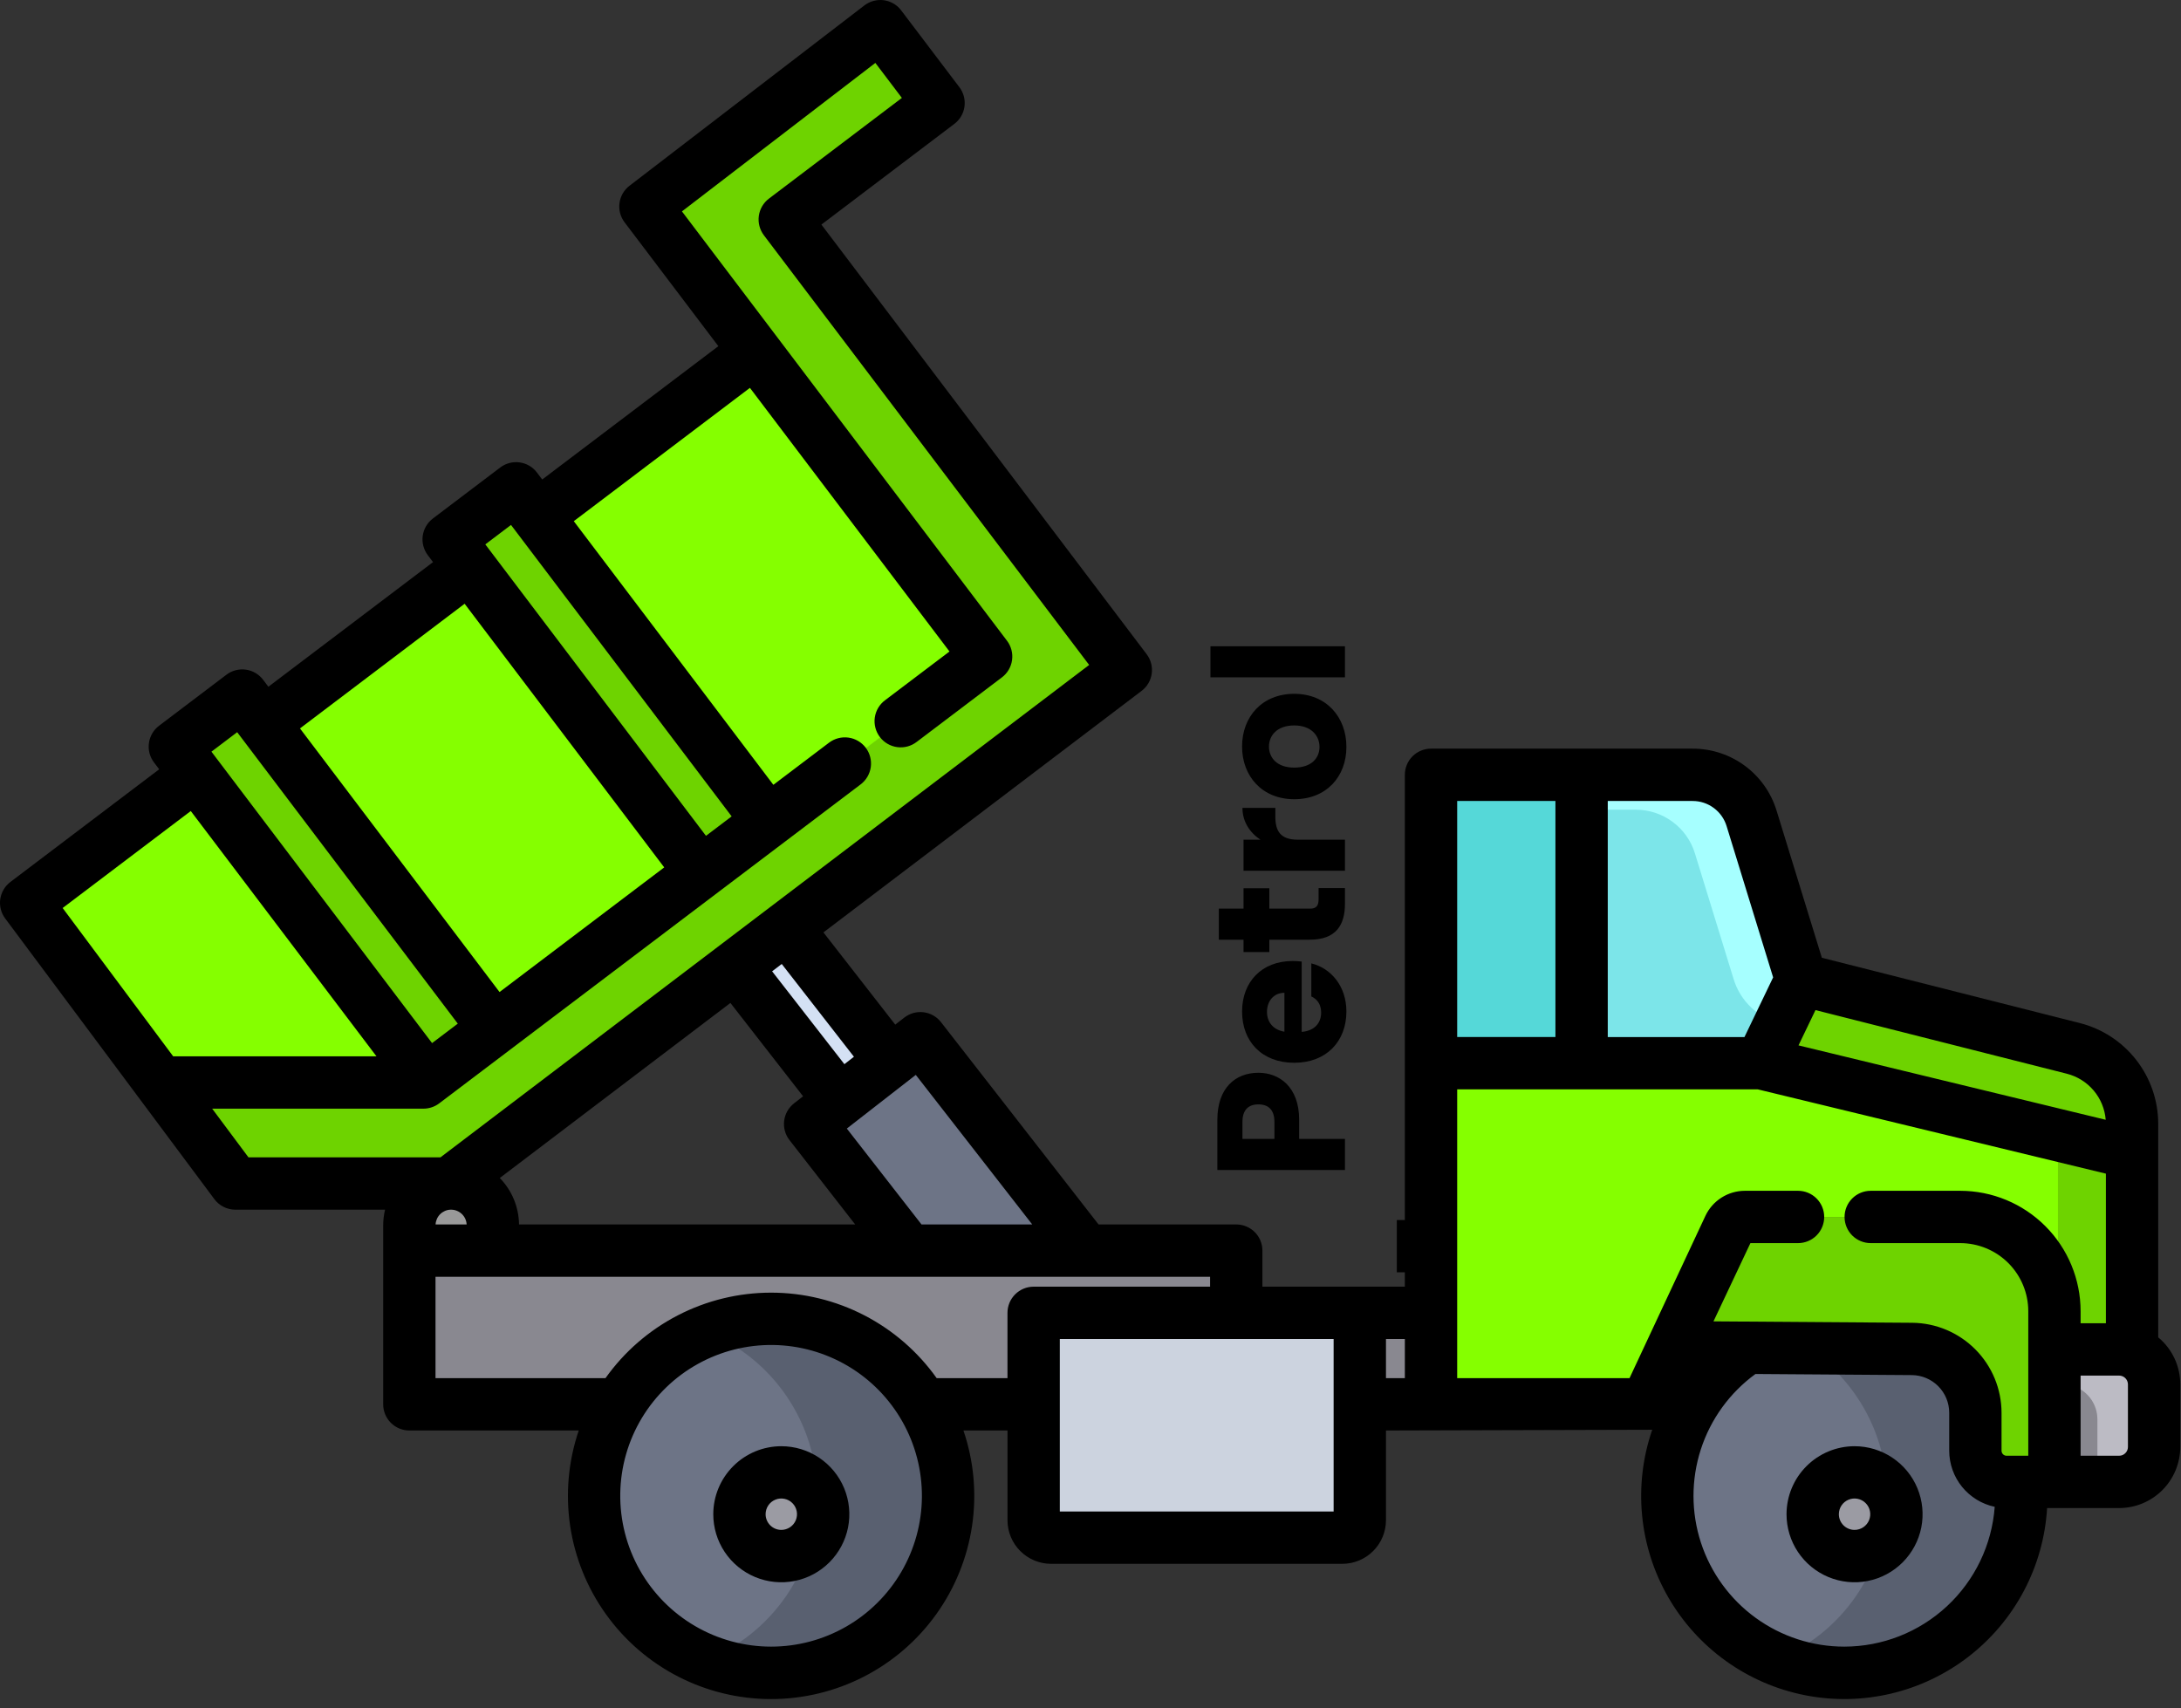 <svg width="120" height="94" viewBox="0 0 120 94" fill="none" xmlns="http://www.w3.org/2000/svg">
<rect x="0" y="0" width="120" height="94" fill="#333333" stroke="none"/>
<path d="M22.523 67.424V68.816H27.12V67.424C27.12 67.122 27.061 66.823 26.945 66.544C26.83 66.265 26.661 66.011 26.447 65.798C26.234 65.584 25.98 65.415 25.701 65.299C25.422 65.183 25.123 65.124 24.821 65.123C24.785 65.123 24.752 65.123 24.718 65.126C24.127 65.153 23.569 65.407 23.16 65.835C22.751 66.263 22.523 66.832 22.523 67.424Z" fill="#999999"/>
<path d="M43.272 51.037L40.451 53.182L46.207 60.577L49.005 58.398L43.275 51.039L43.272 51.037Z" fill="#D4E1F4"/>
<path d="M23.298 59.564L54.259 36.127L35.51 11.361L48.436 1.437L51.639 5.667L43.176 12.076L61.942 36.866L24.718 65.124H12.949L8.805 59.564H23.298Z" fill="#6ED300"/>
<path d="M50.639 57.126L59.739 68.816H49.998L44.573 61.848L50.639 57.126Z" fill="#6D7486"/>
<path d="M68.02 68.816V72.24H78.735V77.274H22.523V68.816H68.02Z" fill="#898890"/>
<path d="M96.138 74.162C94.727 75.086 93.581 76.361 92.811 77.861C92.041 79.361 91.674 81.036 91.746 82.721C91.817 84.405 92.325 86.043 93.219 87.472C94.113 88.902 95.363 90.075 96.847 90.877C98.33 91.678 99.997 92.081 101.683 92.045C103.368 92.009 105.016 91.536 106.465 90.673C107.913 89.809 109.112 88.584 109.945 87.118C110.778 85.651 111.215 83.994 111.215 82.308C111.215 82.051 111.206 81.797 111.187 81.543H110.402C110.177 81.543 109.954 81.498 109.746 81.412C109.537 81.326 109.348 81.199 109.189 81.04C109.03 80.881 108.903 80.692 108.817 80.484C108.731 80.275 108.686 80.052 108.687 79.827V77.735C108.687 76.809 108.322 75.921 107.67 75.264C107.018 74.607 106.133 74.234 105.207 74.227L96.138 74.162Z" fill="#6D7486"/>
<path d="M99.101 53.897L96.886 58.504L117.307 63.449V61.846C117.307 60.891 116.988 59.963 116.401 59.209C115.814 58.456 114.992 57.92 114.066 57.686L99.101 53.897Z" fill="#6ED300"/>
<path d="M96.886 58.504L117.307 63.449V74.39C117.082 74.299 116.841 74.253 116.597 74.253H113.037V72.147C113.037 70.772 112.491 69.454 111.519 68.482C110.547 67.51 109.228 66.964 107.854 66.964H96.003C95.822 66.964 95.644 67.015 95.49 67.112C95.337 67.21 95.215 67.349 95.137 67.513L90.583 77.274H78.735V58.504H96.886Z" fill="#85FF00"/>
<path d="M113.037 74.253V81.543H116.597C116.85 81.543 117.1 81.493 117.333 81.396C117.566 81.3 117.778 81.158 117.956 80.98C118.135 80.801 118.276 80.59 118.373 80.356C118.47 80.123 118.519 79.873 118.519 79.621V76.178C118.52 75.793 118.404 75.416 118.188 75.097C117.972 74.779 117.665 74.532 117.307 74.39C117.082 74.299 116.841 74.253 116.597 74.253H113.037Z" fill="#898890"/>
<path d="M34.088 77.274C32.975 79.116 32.504 81.275 32.748 83.414C32.992 85.552 33.938 87.549 35.437 89.094C36.937 90.638 38.905 91.642 41.035 91.949C43.166 92.256 45.338 91.849 47.212 90.791C49.087 89.734 50.558 88.085 51.396 86.102C52.234 84.12 52.393 81.916 51.846 79.834C51.299 77.752 50.078 75.91 48.374 74.596C46.669 73.282 44.578 72.569 42.425 72.569C40.747 72.562 39.096 72.993 37.634 73.818C36.172 74.643 34.95 75.834 34.088 77.274Z" fill="#6D7486"/>
<path d="M87.02 42.634H78.735V58.504H87.02V42.634Z" fill="#55D8D8"/>
<path d="M87.02 42.634V58.504H96.886L99.101 53.897L96.375 45.038C96.162 44.343 95.731 43.734 95.146 43.301C94.561 42.868 93.852 42.635 93.124 42.634H87.02Z" fill="#7CE5E9"/>
<path d="M74.817 72.24V83.652C74.817 83.906 74.716 84.15 74.536 84.33C74.356 84.51 74.112 84.611 73.857 84.611H57.832C57.577 84.611 57.333 84.51 57.153 84.33C56.973 84.15 56.872 83.906 56.872 83.652V72.24H74.817Z" fill="#CCD3DF"/>
<path d="M54.241 36.168L41.512 19.372L29.529 28.453L42.258 45.249L54.241 36.168Z" fill="#85FF00"/>
<path d="M24.684 29.677L25.843 31.206L38.562 48.009L42.272 45.201L29.553 28.399L28.394 26.868L24.684 29.677Z" fill="#6ED300"/>
<path d="M38.541 48.06L25.812 31.264L14.46 39.867L27.189 56.663L38.541 48.06Z" fill="#85FF00"/>
<path d="M9.619 41.082L10.775 42.61L23.494 59.413L26.808 56.908L27.206 56.606L14.487 39.803L13.328 38.272L9.619 41.082Z" fill="#6ED300"/>
<path d="M23.494 59.413L10.775 42.61L1.439 49.679L8.805 59.564H23.298L26.808 56.908L23.494 59.413Z" fill="#85FF00"/>
<path d="M44.966 82.308C44.967 80.358 44.382 78.453 43.287 76.84C42.192 75.227 40.638 73.979 38.826 73.26C40.304 72.672 41.902 72.455 43.483 72.628C45.063 72.8 46.577 73.357 47.893 74.25C49.209 75.142 50.286 76.344 51.03 77.748C51.775 79.153 52.164 80.719 52.164 82.308C52.164 83.898 51.775 85.464 51.03 86.869C50.286 88.274 49.209 89.475 47.893 90.367C46.577 91.26 45.063 91.817 43.483 91.989C41.902 92.162 40.304 91.945 38.826 91.357C40.638 90.637 42.192 89.389 43.286 87.776C44.381 86.162 44.966 84.257 44.966 82.308ZM103.831 82.308C103.832 80.358 103.247 78.453 102.152 76.84C101.057 75.227 99.503 73.979 97.691 73.26C99.168 72.672 100.767 72.455 102.347 72.628C103.928 72.8 105.442 73.357 106.758 74.25C108.073 75.142 109.15 76.344 109.895 77.748C110.639 79.153 111.029 80.719 111.029 82.308C111.029 83.898 110.639 85.464 109.895 86.869C109.15 88.274 108.073 89.475 106.758 90.367C105.442 91.26 103.928 91.817 102.347 91.989C100.767 92.162 99.168 91.945 97.691 91.357C99.503 90.637 101.056 89.389 102.151 87.776C103.246 86.162 103.831 84.257 103.831 82.308Z" fill="#596070"/>
<path d="M101.477 80.007C101.021 80.007 100.575 80.142 100.197 80.395C99.818 80.648 99.522 81.008 99.348 81.429C99.174 81.85 99.129 82.314 99.218 82.76C99.307 83.207 99.526 83.618 99.849 83.94C100.171 84.262 100.582 84.481 101.029 84.57C101.476 84.658 101.939 84.612 102.36 84.438C102.78 84.263 103.14 83.967 103.393 83.588C103.646 83.209 103.78 82.763 103.78 82.308C103.78 82.005 103.72 81.706 103.604 81.427C103.488 81.148 103.319 80.894 103.105 80.68C102.891 80.466 102.637 80.297 102.358 80.182C102.078 80.066 101.779 80.007 101.477 80.007ZM42.425 80.007C41.97 80.007 41.524 80.142 41.145 80.395C40.767 80.648 40.471 81.008 40.297 81.429C40.123 81.85 40.078 82.314 40.166 82.76C40.256 83.207 40.475 83.618 40.798 83.94C41.12 84.262 41.531 84.481 41.978 84.57C42.425 84.658 42.888 84.612 43.309 84.438C43.73 84.263 44.089 83.967 44.342 83.588C44.595 83.209 44.729 82.763 44.729 82.308C44.729 82.005 44.669 81.706 44.553 81.427C44.437 81.148 44.268 80.894 44.054 80.68C43.84 80.466 43.586 80.297 43.307 80.182C43.027 80.066 42.728 80.007 42.425 80.007Z" fill="#9B9BA3"/>
<path d="M95.137 67.513C95.215 67.349 95.337 67.21 95.49 67.112C95.644 67.015 95.822 66.964 96.004 66.964H107.854C109.229 66.964 110.547 67.51 111.519 68.482C112.491 69.454 113.037 70.772 113.037 72.147V81.543H110.402C110.177 81.543 109.954 81.498 109.746 81.412C109.537 81.326 109.348 81.199 109.189 81.04C109.03 80.881 108.903 80.692 108.817 80.484C108.731 80.275 108.687 80.052 108.687 79.827V77.735C108.687 76.809 108.322 75.921 107.67 75.264C107.018 74.607 106.133 74.234 105.208 74.227L92.013 74.133L95.137 67.513Z" fill="#6ED300"/>
<path d="M116.597 74.253H113.229V63.766C113.228 63.392 113.179 63.019 113.082 62.658L117.307 63.45V74.391C117.082 74.3 116.841 74.254 116.597 74.254V74.253Z" fill="#6ED300"/>
<path d="M115.4 78.097C115.4 77.712 115.285 77.336 115.069 77.017C114.853 76.698 114.546 76.452 114.188 76.31V74.253H116.597C116.841 74.253 117.082 74.299 117.307 74.39C117.665 74.532 117.972 74.779 118.188 75.097C118.404 75.416 118.52 75.793 118.519 76.178V79.621C118.519 79.873 118.47 80.123 118.373 80.356C118.276 80.59 118.135 80.801 117.956 80.98C117.778 81.158 117.566 81.3 117.333 81.396C117.1 81.493 116.85 81.543 116.597 81.543H115.4L115.4 78.097Z" fill="#BCBBC4"/>
<path d="M97.94 56.312C97.342 56.161 96.793 55.858 96.346 55.433C95.899 55.008 95.569 54.475 95.388 53.886L93.256 46.958C93.043 46.262 92.612 45.653 92.026 45.221C91.441 44.788 90.733 44.554 90.005 44.554H87.02V42.634H93.124C93.852 42.635 94.561 42.868 95.146 43.301C95.731 43.734 96.162 44.343 96.375 45.038L99.101 53.897L97.94 56.312Z" fill="#A6FFFF"/>
<path d="M109.987 59.605L97.94 56.312L99.101 53.897L114.066 57.686C114.992 57.92 115.814 58.456 116.401 59.209C116.988 59.963 117.307 60.891 117.307 61.846V63.449L113.082 62.657C112.884 61.919 112.493 61.247 111.949 60.711C111.405 60.174 110.728 59.792 109.987 59.605Z" fill="#6ED300"/>
<path d="M42.988 79.579C43.728 79.579 44.452 79.799 45.067 80.21C45.683 80.622 46.163 81.206 46.446 81.89C46.729 82.575 46.803 83.327 46.659 84.053C46.514 84.779 46.157 85.446 45.633 85.97C45.11 86.493 44.443 86.85 43.716 86.994C42.99 87.138 42.237 87.063 41.554 86.78C40.87 86.496 40.285 86.016 39.874 85.4C39.463 84.784 39.244 84.06 39.245 83.32C39.246 82.328 39.641 81.377 40.343 80.676C41.044 79.974 41.996 79.58 42.988 79.579ZM42.988 84.184C43.158 84.184 43.325 84.133 43.468 84.038C43.61 83.943 43.72 83.808 43.786 83.65C43.851 83.493 43.868 83.319 43.835 83.151C43.801 82.984 43.719 82.83 43.598 82.709C43.478 82.588 43.324 82.506 43.156 82.473C42.989 82.439 42.815 82.456 42.657 82.522C42.499 82.587 42.364 82.698 42.269 82.84C42.175 82.982 42.124 83.149 42.124 83.32C42.124 83.549 42.215 83.769 42.377 83.931C42.539 84.093 42.759 84.184 42.988 84.184ZM102.039 79.579C102.779 79.579 103.503 79.799 104.118 80.21C104.734 80.622 105.214 81.206 105.497 81.89C105.78 82.575 105.854 83.327 105.71 84.053C105.565 84.779 105.208 85.446 104.685 85.97C104.161 86.493 103.494 86.85 102.767 86.994C102.041 87.138 101.289 87.063 100.605 86.78C99.921 86.496 99.336 86.016 98.925 85.4C98.514 84.784 98.295 84.06 98.296 83.32C98.297 82.328 98.692 81.377 99.394 80.676C100.095 79.974 101.047 79.58 102.039 79.579ZM102.039 84.184C102.209 84.184 102.376 84.133 102.519 84.038C102.661 83.943 102.771 83.808 102.837 83.65C102.902 83.493 102.919 83.319 102.886 83.151C102.853 82.984 102.77 82.83 102.649 82.709C102.529 82.588 102.375 82.506 102.207 82.473C102.04 82.439 101.866 82.456 101.708 82.522C101.55 82.587 101.415 82.698 101.32 82.84C101.226 82.982 101.175 83.149 101.175 83.32C101.175 83.549 101.266 83.769 101.428 83.931C101.59 84.093 101.81 84.184 102.039 84.184Z" fill="black"/>
<path fill-rule="evenodd" clip-rule="evenodd" d="M8.759 42.331L0.571 48.531C0.268 48.76 0.068 49.1 0.014 49.476C-0.039 49.852 0.058 50.234 0.285 50.539L11.795 65.984C11.929 66.164 12.103 66.31 12.303 66.41C12.504 66.511 12.725 66.563 12.949 66.563H21.186C21.119 66.845 21.084 67.134 21.083 67.424V77.274C21.083 77.656 21.235 78.022 21.505 78.292C21.775 78.562 22.141 78.714 22.523 78.714H31.843C31.271 80.396 31.108 82.191 31.368 83.949C31.628 85.707 32.303 87.377 33.338 88.822C34.372 90.267 35.736 91.445 37.317 92.257C38.898 93.069 40.649 93.493 42.426 93.493C44.204 93.493 45.955 93.069 47.536 92.257C49.116 91.445 50.481 90.267 51.515 88.822C52.55 87.377 53.225 85.707 53.485 83.949C53.745 82.191 53.582 80.396 53.009 78.714H55.433V83.651C55.433 84.288 55.687 84.897 56.136 85.347C56.586 85.797 57.196 86.05 57.832 86.051H73.858C74.494 86.05 75.104 85.797 75.553 85.347C76.003 84.897 76.256 84.288 76.257 83.651V78.714L90.907 78.673C90.387 80.182 90.197 81.785 90.348 83.373C90.499 84.962 90.989 86.5 91.784 87.884C92.579 89.267 93.662 90.465 94.958 91.395C96.255 92.326 97.735 92.968 99.301 93.278C100.866 93.589 102.48 93.56 104.033 93.195C105.587 92.83 107.044 92.136 108.307 91.161C109.57 90.185 110.61 88.951 111.356 87.54C112.102 86.129 112.538 84.575 112.633 82.982H116.597C117.489 82.981 118.343 82.627 118.973 81.996C119.603 81.366 119.958 80.512 119.959 79.621V76.177C119.961 75.683 119.853 75.195 119.643 74.748C119.434 74.3 119.128 73.904 118.747 73.59V61.846C118.747 60.57 118.322 59.331 117.538 58.325C116.754 57.318 115.656 56.602 114.419 56.291L100.239 52.701L97.751 44.615C97.451 43.623 96.838 42.754 96.004 42.138C95.171 41.522 94.161 41.191 93.124 41.195H78.735C78.353 41.195 77.987 41.346 77.717 41.616C77.447 41.886 77.296 42.252 77.296 42.634V67.132H76.854V70.011H77.296V70.8H69.459V68.816C69.459 68.434 69.308 68.068 69.038 67.798C68.768 67.528 68.401 67.376 68.02 67.376H60.443L51.775 56.245C51.541 55.943 51.196 55.748 50.818 55.7C50.439 55.653 50.057 55.758 49.755 55.993L49.257 56.381L45.306 51.306L62.813 38.015C63.117 37.785 63.317 37.443 63.369 37.065C63.421 36.687 63.321 36.304 63.091 36L45.194 12.357L52.509 6.817C52.813 6.587 53.014 6.245 53.066 5.867C53.118 5.488 53.018 5.105 52.788 4.801L49.584 0.571C49.47 0.419 49.327 0.292 49.163 0.196C48.998 0.101 48.817 0.038 48.629 0.013C48.441 -0.012 48.25 -0 48.066 0.049C47.883 0.097 47.711 0.182 47.56 0.298L34.635 10.222C34.333 10.453 34.136 10.794 34.085 11.171C34.034 11.548 34.134 11.929 34.364 12.232L39.524 19.048L29.833 26.385L29.543 26.001C29.429 25.85 29.286 25.723 29.123 25.628C28.96 25.532 28.779 25.47 28.592 25.444C28.405 25.418 28.214 25.429 28.031 25.477C27.848 25.525 27.676 25.608 27.526 25.722L23.816 28.532C23.665 28.646 23.539 28.789 23.443 28.952C23.348 29.115 23.285 29.296 23.259 29.483C23.233 29.67 23.245 29.861 23.293 30.044C23.341 30.227 23.424 30.399 23.538 30.549L23.826 30.93L14.767 37.788L14.476 37.404C14.362 37.254 14.22 37.127 14.056 37.031C13.893 36.935 13.713 36.873 13.526 36.847C13.338 36.821 13.148 36.833 12.965 36.88C12.782 36.928 12.61 37.011 12.46 37.126L8.75 39.935C8.446 40.166 8.246 40.507 8.194 40.885C8.141 41.263 8.241 41.646 8.471 41.951L8.759 42.331ZM94.292 44.458C94.63 44.708 94.878 45.06 95 45.462L97.559 53.782L95.981 57.065H88.46V44.075H93.125C93.545 44.073 93.954 44.208 94.292 44.458ZM99.889 55.581L113.713 59.081C114.29 59.227 114.808 59.549 115.193 60.004C115.578 60.459 115.81 61.023 115.858 61.617L98.955 57.523L99.889 55.581ZM116.597 80.103H114.476V75.693H116.597C116.657 75.692 116.716 75.704 116.771 75.726C116.861 75.761 116.939 75.823 116.995 75.904C117.05 75.985 117.079 76.08 117.08 76.177V79.621C117.08 79.748 117.029 79.871 116.938 79.961C116.848 80.052 116.725 80.103 116.597 80.103ZM107.123 88.384C105.588 89.81 103.572 90.605 101.477 90.607C99.725 90.608 98.019 90.054 96.601 89.026C95.184 87.997 94.128 86.547 93.585 84.882C93.043 83.217 93.041 81.423 93.58 79.756C94.119 78.09 95.171 76.637 96.586 75.605L105.197 75.666C105.742 75.672 106.263 75.893 106.647 76.28C107.03 76.667 107.246 77.19 107.247 77.735V79.827C107.248 80.55 107.497 81.252 107.953 81.814C108.409 82.375 109.044 82.764 109.751 82.914C109.596 85.003 108.657 86.957 107.123 88.384ZM89.657 75.834H80.175V59.943H96.714L115.868 64.581V72.814H114.476V72.147C114.474 70.391 113.776 68.708 112.534 67.466C111.293 66.225 109.61 65.526 107.854 65.524H102.928C102.546 65.524 102.18 65.676 101.91 65.946C101.64 66.216 101.489 66.582 101.489 66.964C101.489 67.346 101.64 67.712 101.91 67.982C102.18 68.252 102.546 68.403 102.928 68.403H107.854C108.846 68.405 109.798 68.799 110.5 69.501C111.201 70.203 111.596 71.154 111.597 72.147V80.103H110.402C110.329 80.103 110.259 80.074 110.207 80.022C110.155 79.97 110.126 79.9 110.126 79.827V77.735C110.123 76.43 109.606 75.18 108.688 74.254C107.769 73.328 106.523 72.801 105.218 72.787L94.277 72.709L96.309 68.403H98.929C99.311 68.403 99.677 68.252 99.947 67.982C100.217 67.712 100.369 67.346 100.369 66.964C100.369 66.582 100.217 66.216 99.947 65.946C99.677 65.676 99.311 65.524 98.929 65.524H96.003C95.549 65.525 95.104 65.655 94.72 65.898C94.336 66.142 94.029 66.489 93.835 66.899L89.657 75.834ZM85.581 57.064H80.175V44.074H85.581V57.064ZM77.296 75.834H76.257V73.68H77.296V75.834ZM11.634 41.361L13.05 40.289L25.188 56.327L25.057 56.426L23.773 57.397L11.634 41.361ZM27.485 54.588L16.505 40.082L25.564 33.222L36.546 47.729L27.485 54.588ZM26.702 29.955L28.116 28.885L40.256 44.922L38.843 45.992L26.702 29.955ZM42.482 53.447L43.012 53.044L46.984 58.148L46.459 58.557L42.482 53.447ZM43.322 61.137C43.228 61.302 43.168 61.483 43.145 61.67C43.121 61.858 43.135 62.048 43.185 62.231C43.235 62.413 43.321 62.584 43.437 62.733L47.052 67.376H28.557C28.546 66.42 28.167 65.505 27.499 64.82L40.188 55.188L44.187 60.325L43.689 60.712C43.54 60.828 43.415 60.973 43.322 61.137ZM46.593 62.1L50.387 59.147L56.794 67.376H50.702L46.593 62.1ZM73.377 83.172H58.312V73.68H73.377V83.172ZM46.558 89.505C45.3 90.227 43.876 90.607 42.425 90.607C40.955 90.607 39.512 90.216 38.242 89.474C36.972 88.733 35.922 87.667 35.199 86.387C34.476 85.106 34.106 83.657 34.127 82.187C34.148 80.716 34.56 79.278 35.319 78.019C36.069 76.778 37.13 75.754 38.398 75.051C39.666 74.347 41.096 73.988 42.546 74.009C43.995 74.03 45.414 74.431 46.661 75.171C47.908 75.911 48.939 76.965 49.652 78.228C50.365 79.491 50.734 80.918 50.724 82.368C50.714 83.818 50.323 85.24 49.592 86.492C48.861 87.744 47.815 88.783 46.558 89.505ZM33.314 75.834H23.962V70.256H66.58V70.8H56.872C56.49 70.8 56.124 70.952 55.854 71.222C55.584 71.492 55.432 71.858 55.432 72.24V75.834H51.537C50.504 74.38 49.138 73.194 47.553 72.375C45.968 71.556 44.209 71.129 42.425 71.129C40.642 71.129 38.883 71.556 37.298 72.375C35.713 73.194 34.347 74.38 33.314 75.834ZM25.41 66.8C25.569 66.951 25.664 67.158 25.675 67.376L23.966 67.376C23.977 67.163 24.066 66.962 24.217 66.812C24.368 66.662 24.569 66.573 24.782 66.563H24.821C25.041 66.564 25.251 66.649 25.41 66.8ZM24.234 63.684H13.671L11.674 61.005H23.298C23.611 61.005 23.916 60.902 24.166 60.713L47.354 43.161C47.658 42.931 47.858 42.589 47.911 42.211C47.963 41.832 47.863 41.449 47.633 41.144C47.402 40.84 47.06 40.639 46.682 40.587C46.304 40.535 45.92 40.635 45.616 40.865L42.551 43.185L31.57 28.678L41.261 21.342L52.242 35.849L48.699 38.529C48.546 38.642 48.417 38.785 48.32 38.948C48.223 39.111 48.159 39.292 48.132 39.481C48.105 39.669 48.116 39.861 48.164 40.045C48.211 40.229 48.295 40.401 48.41 40.553C48.524 40.705 48.668 40.832 48.832 40.928C48.996 41.024 49.178 41.086 49.367 41.111C49.555 41.136 49.747 41.124 49.93 41.075C50.114 41.025 50.286 40.94 50.437 40.824L55.127 37.273C55.432 37.043 55.632 36.701 55.684 36.323C55.736 35.945 55.636 35.562 55.406 35.258L42.688 18.455L37.521 11.632L48.163 3.462L49.622 5.388L42.307 10.929C42.003 11.159 41.803 11.501 41.751 11.879C41.699 12.257 41.799 12.64 42.029 12.945L59.926 36.589L24.234 63.684ZM20.714 58.125H9.528L3.447 49.964L10.497 44.627L20.714 58.125Z" fill="black"/>
<path d="M70.12 62.67L70.12 61.74C70.12 61.06 69.78 60.77 69.24 60.77C68.7 60.77 68.36 61.06 68.36 61.74L68.36 62.67L70.12 62.67ZM69.24 59.03C70.4 59.03 71.48 59.82 71.48 61.61L71.48 62.67L74 62.67L74 64.38L66.98 64.38L66.98 61.61C66.98 59.89 67.95 59.03 69.24 59.03ZM69.71 55.68C69.71 56.24 70.05 56.67 70.67 56.77L70.67 54.63C70.06 54.63 69.71 55.11 69.71 55.68ZM72.15 53.01C73.24 53.28 74.08 54.27 74.08 55.66C74.08 57.3 72.98 58.48 71.21 58.48C69.44 58.48 68.34 57.32 68.34 55.66C68.34 54.03 69.42 52.88 71.12 52.88C71.28 52.88 71.45 52.89 71.62 52.91L71.62 56.78C72.35 56.72 72.69 56.27 72.69 55.72C72.69 55.24 72.45 54.97 72.15 54.83L72.15 53.01ZM72.06 51.708L69.84 51.708L69.84 52.388L68.42 52.388L68.42 51.708L67.06 51.708L67.06 49.998L68.42 49.998L68.42 48.878L69.84 48.878L69.84 49.998L72.08 49.998C72.41 49.998 72.55 49.858 72.55 49.478L72.55 48.868L74 48.868L74 49.738C74 50.898 73.51 51.708 72.06 51.708ZM71.41 46.205L74 46.205L74 47.915L68.42 47.915L68.42 46.205L69.35 46.205C68.76 45.815 68.36 45.205 68.36 44.455L70.17 44.455L70.17 44.925C70.17 45.735 70.45 46.205 71.41 46.205ZM71.21 38.178C72.98 38.178 74.08 39.458 74.08 41.098C74.08 42.738 72.98 43.978 71.21 43.978C69.44 43.978 68.34 42.708 68.34 41.078C68.34 39.438 69.44 38.178 71.21 38.178ZM71.21 42.238C72.15 42.238 72.6 41.718 72.6 41.098C72.6 40.488 72.15 39.918 71.21 39.918C70.26 39.918 69.82 40.478 69.82 41.078C69.82 41.698 70.26 42.238 71.21 42.238ZM74 37.271L66.6 37.271L66.6 35.561L74 35.561L74 37.271Z" fill="black"/>
</svg>
